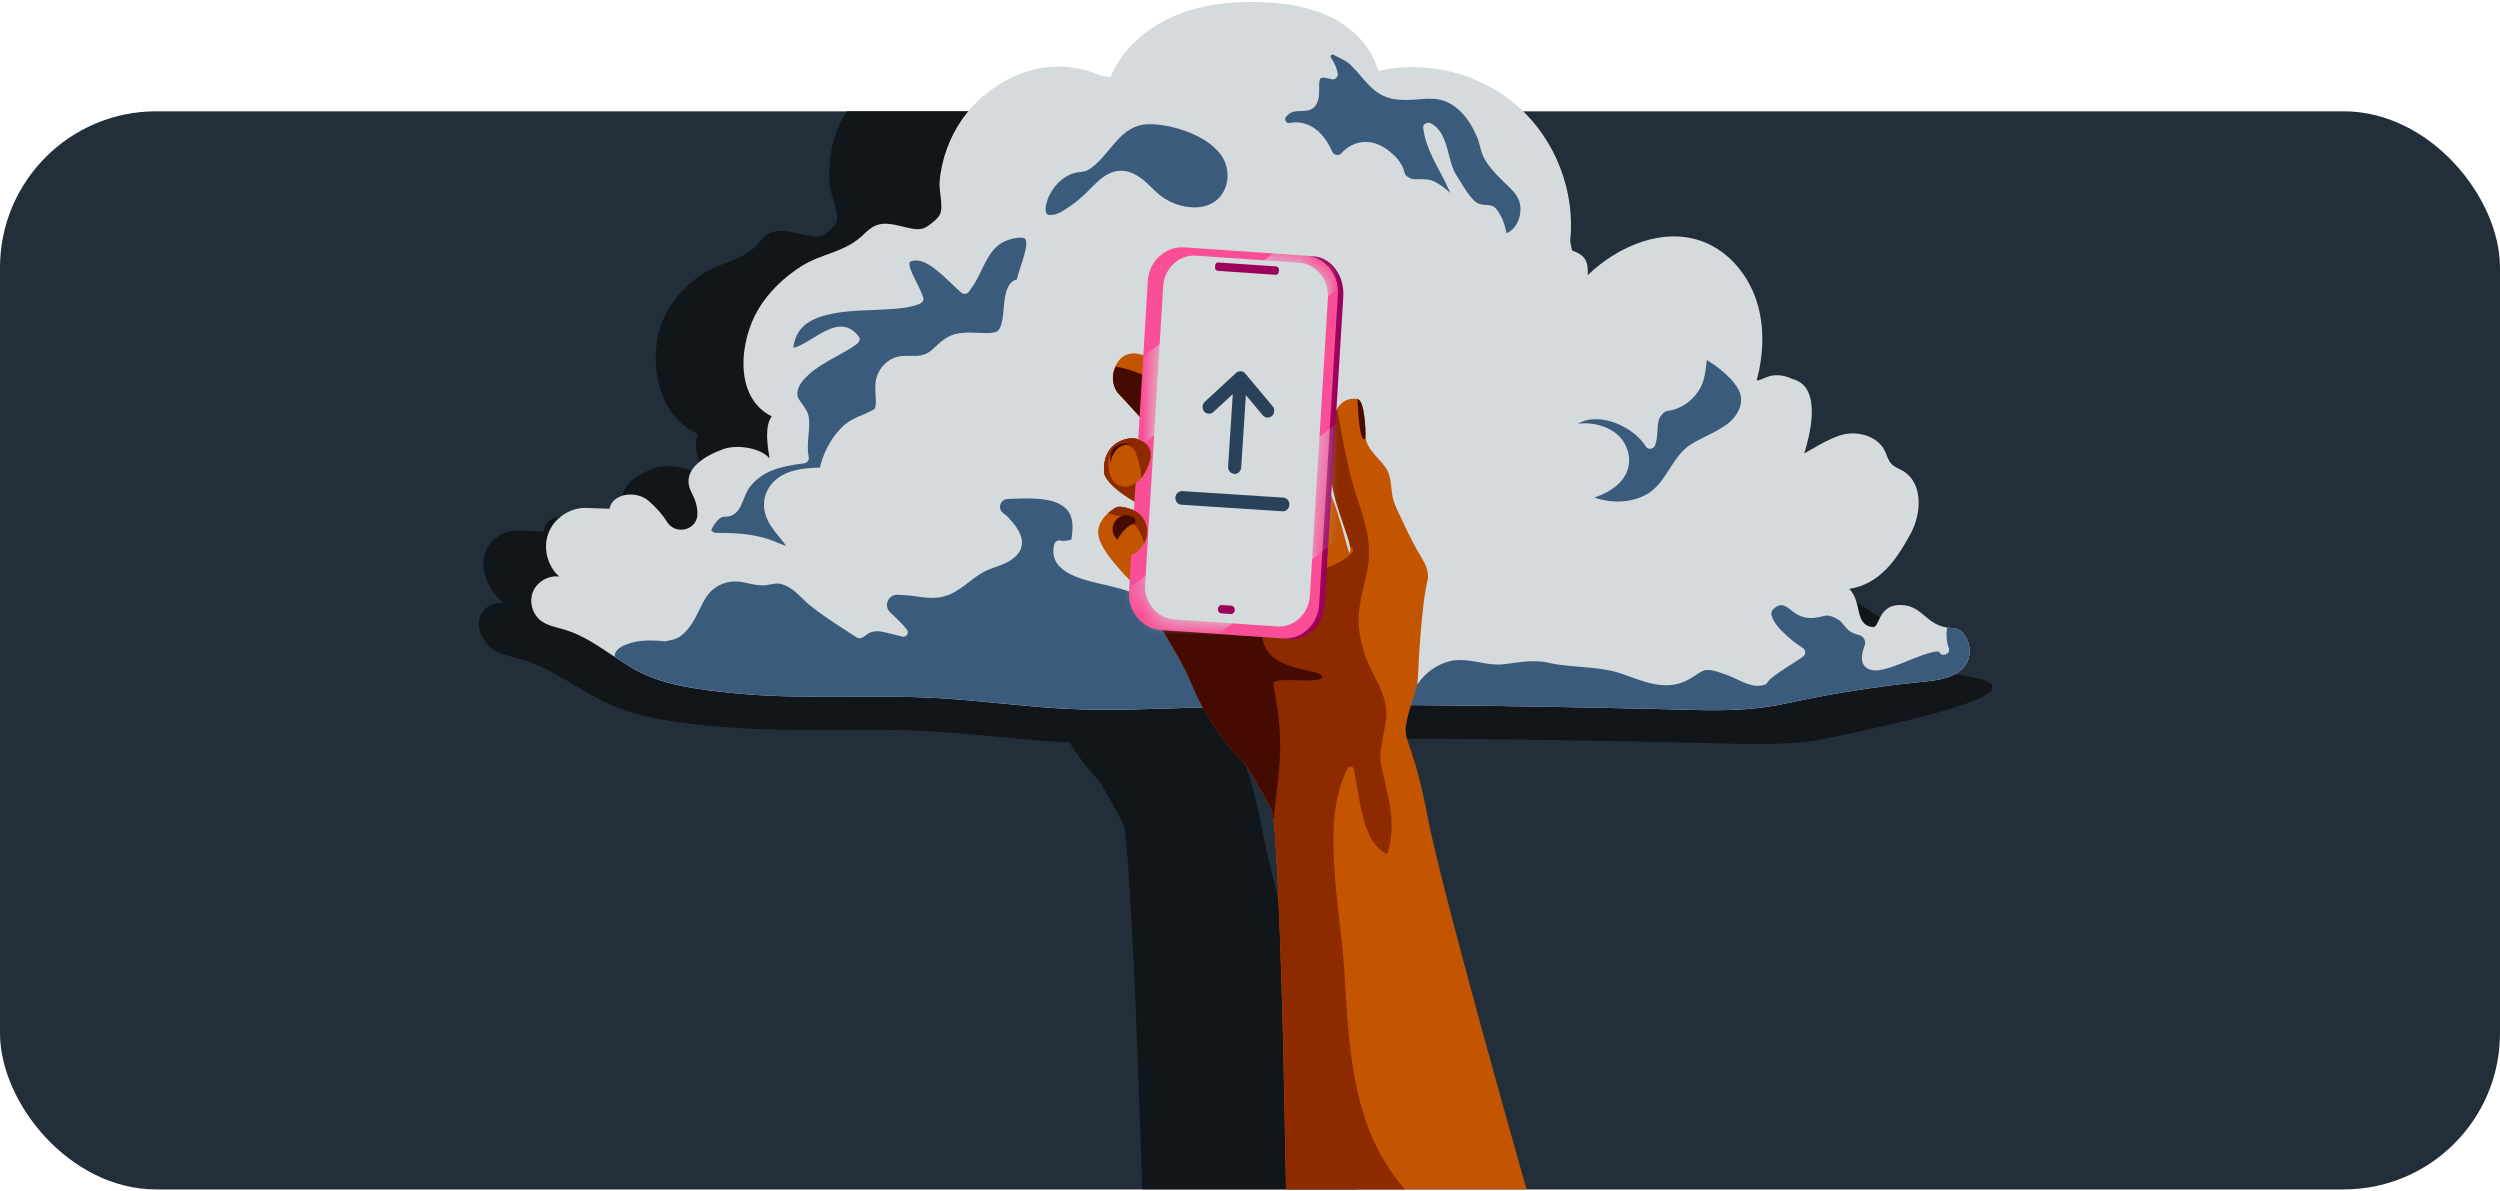 <svg width="128" height="61" viewBox="0 0 128 61" fill="none" xmlns="http://www.w3.org/2000/svg">
<rect y="5.699" width="128" height="55.2" rx="8" fill="#222F3B"/>
<g clip-path="url(#clip0_4038_89682)">
<path d="M96.267 31.622C95.811 31.322 95.356 31.021 94.9 30.72C92.909 29.401 90.922 28.068 89.019 26.61C87.149 25.178 85.347 23.629 83.761 21.855C82.236 20.148 80.908 18.226 79.994 16.086C79.711 15.423 79.471 14.745 79.271 14.056C79.226 14.097 79.181 14.137 79.138 14.18C79.132 14.184 79.128 14.19 79.122 14.194C79.066 14.249 79.011 14.305 78.957 14.362C78.941 14.378 78.927 14.393 78.912 14.409C78.854 14.471 78.796 14.534 78.741 14.599C78.635 13.844 78.4 13.517 77.634 13.266L77.438 12.768C77.406 12.359 77.34 11.948 77.246 11.539C77.213 11.398 77.175 11.257 77.136 11.117C77.102 10.996 77.066 10.874 77.026 10.753C77.024 10.748 77.022 10.74 77.019 10.734C76.955 10.54 76.884 10.347 76.807 10.154C76.779 10.085 76.751 10.016 76.721 9.947C76.626 9.722 76.52 9.496 76.408 9.276C76.405 9.271 76.402 9.265 76.399 9.261C76.236 8.945 76.058 8.635 75.862 8.332C75.861 8.329 75.858 8.326 75.857 8.323C75.313 7.482 74.646 6.702 73.885 6.026C73.877 6.019 73.869 6.013 73.861 6.005C73.66 5.827 73.452 5.658 73.238 5.496C70.866 3.704 67.8 2.96 65.263 3.564L65.17 3.409C64.567 2.199 63.401 1.238 62.152 0.675C60.904 0.111 59.574 -0.091 58.289 -0.145C56.632 -0.216 54.984 -0.047 53.591 0.594C52.2 1.234 51.081 2.383 50.729 3.889L50.252 3.837C47.823 2.875 45.682 3.321 44.07 4.85C43.274 5.605 42.76 6.626 42.557 7.751C42.452 8.337 42.429 8.953 42.497 9.576C42.548 10.041 42.975 10.92 42.841 11.322C42.781 11.505 42.64 11.641 42.503 11.77C42.376 11.891 42.245 12.013 42.074 12.072C41.894 12.134 41.684 12.119 41.481 12.087C40.785 11.975 40.016 11.657 39.44 11.928C39.163 12.057 38.981 12.306 38.777 12.524C37.983 13.372 36.773 13.445 35.852 14.099C35.011 14.695 34.317 15.481 33.919 16.446C33.23 18.121 33.438 21.18 35.744 22.226C35.44 22.757 35.821 23.839 36.054 24.495C35.444 23.908 34.119 23.733 33.44 23.992C32.567 24.326 31.555 24.989 31.941 25.954C32.045 26.216 32.243 26.446 32.388 26.694C32.543 26.959 32.645 27.227 32.693 27.482C32.863 28.375 31.722 28.672 31.109 27.91C30.77 27.491 30.347 27.117 29.907 26.789C29.137 26.215 27.866 26.36 27.848 27.214L26.547 27.165C25.677 27.154 24.939 27.722 24.78 28.525C24.622 29.329 25.055 30.314 25.815 30.879C25.218 30.796 24.665 31.144 24.538 31.681C24.411 32.218 24.72 32.899 25.253 33.256C25.665 33.532 26.149 33.607 26.611 33.735C27.95 34.105 29.116 34.936 30.34 35.615C30.37 35.631 30.401 35.647 30.431 35.665C30.516 35.711 30.6 35.756 30.684 35.8C30.718 35.818 30.75 35.836 30.784 35.852C30.898 35.909 31.012 35.967 31.126 36.02C31.3 36.101 31.479 36.174 31.659 36.243C31.878 36.327 32.103 36.404 32.329 36.473C33.204 36.738 34.124 36.9 35.02 37.015C35.025 37.015 35.031 37.016 35.037 37.017C35.383 37.062 35.724 37.099 36.059 37.132C36.084 37.135 36.108 37.137 36.133 37.14C36.289 37.154 36.444 37.171 36.594 37.185C36.597 37.185 36.6 37.185 36.603 37.185C36.812 37.206 37.02 37.222 37.228 37.238C37.291 37.243 37.356 37.247 37.419 37.252C37.573 37.262 37.726 37.272 37.879 37.281C37.944 37.285 38.008 37.288 38.073 37.293C38.254 37.303 38.434 37.312 38.614 37.319C38.642 37.319 38.669 37.322 38.697 37.324C38.914 37.333 39.13 37.34 39.347 37.346C39.379 37.346 39.413 37.347 39.445 37.349C39.633 37.353 39.82 37.358 40.007 37.36C40.045 37.36 40.083 37.36 40.121 37.362C41.782 37.387 43.433 37.355 45.092 37.369C45.94 37.377 46.789 37.396 47.642 37.443C49.138 37.524 50.643 37.689 52.145 37.827C53.006 37.907 53.868 37.977 54.726 38.02C57.093 38.136 59.422 38.03 61.754 37.958C61.757 37.958 61.76 37.958 61.763 37.958C62.381 37.939 63.001 37.923 63.623 37.908C63.829 37.904 64.036 37.899 64.243 37.895C64.667 37.886 65.09 37.877 65.515 37.87C65.747 37.865 65.979 37.862 66.211 37.858C66.662 37.851 67.113 37.846 67.566 37.842C67.741 37.84 67.916 37.837 68.091 37.836L73.544 37.828C73.591 37.828 73.637 37.828 73.683 37.828C74.384 37.831 75.085 37.837 75.787 37.845C75.895 37.845 76.004 37.846 76.113 37.848C76.894 37.855 77.676 37.865 78.459 37.876C79.915 37.896 81.374 37.921 82.832 37.949C84.17 37.974 85.509 38.002 86.848 38.03C87.141 38.036 87.43 38.045 87.719 38.052C87.89 38.057 88.061 38.062 88.232 38.067C88.516 38.076 88.797 38.083 89.076 38.089C89.234 38.092 89.39 38.095 89.546 38.096C90.463 38.108 91.365 38.089 92.26 37.998C92.8 37.942 93.339 37.859 93.877 37.739C95.502 37.372 101.387 36.208 101.977 35.31C102.567 34.413 97.625 34.66 97.387 33.441C96.876 33.07 96.871 32.206 96.263 31.622H96.267Z" fill="#101619"/>
</g>
<path d="M100.259 32.222C100.025 32.12 99.775 32.184 99.415 32.068C98.513 31.778 98.291 30.94 97.227 30.977C96.134 31.014 96.256 32.159 95.872 32.108C94.931 31.983 95.354 30.828 94.685 30.154C96.241 29.897 97.092 28.686 97.838 27.297C98.397 26.254 98.454 24.716 97.435 24.114C97.236 23.997 97.005 23.923 96.846 23.755C96.663 23.563 96.606 23.286 96.484 23.049C96.153 22.407 95.346 22.128 94.626 22.203C93.907 22.279 93.009 22.867 92.376 23.216C92.573 22.576 93.409 19.824 91.778 19.406C90.715 18.908 90.203 19.528 89.944 19.474C90.301 18.131 90.361 16.683 89.922 15.366C89.483 14.048 88.509 12.878 87.212 12.379C85.187 11.599 82.854 12.582 81.292 14.088C81.326 13.373 81.162 13.062 80.487 12.824L80.392 12.353C80.668 9.81 79.646 7.16 77.735 5.462C75.824 3.762 73.072 3.057 70.579 3.63L70.519 3.483C70.167 2.337 69.241 1.425 68.167 0.891C67.092 0.357 65.879 0.165 64.681 0.114C63.136 0.046 61.555 0.208 60.133 0.814C58.71 1.421 57.454 2.51 56.856 3.938L56.418 3.889C54.304 2.977 52.213 3.398 50.425 4.85C49.542 5.566 48.878 6.534 48.487 7.599C48.283 8.155 48.153 8.738 48.106 9.329C48.071 9.771 48.318 10.603 48.121 10.983C48.031 11.156 47.875 11.285 47.723 11.408C47.583 11.522 47.439 11.638 47.267 11.694C47.087 11.752 46.893 11.739 46.707 11.707C46.072 11.601 45.406 11.3 44.816 11.556C44.534 11.679 44.318 11.915 44.088 12.121C43.191 12.924 42.041 12.995 41.057 13.614C40.16 14.18 39.368 14.924 38.822 15.84C37.877 17.426 37.531 20.326 39.512 21.319C39.133 21.823 39.298 22.848 39.401 23.471C38.932 22.914 37.717 22.748 37.031 22.994C36.151 23.309 35.082 23.937 35.273 24.853C35.325 25.102 35.47 25.319 35.563 25.555C35.661 25.806 35.71 26.06 35.71 26.302C35.71 27.148 34.585 27.431 34.143 26.709C33.9 26.311 33.567 25.958 33.211 25.646C32.59 25.102 31.369 25.241 31.2 26.049L29.985 26.005C29.169 25.993 28.374 26.532 28.082 27.293C27.79 28.055 28.022 28.988 28.637 29.523C28.09 29.445 27.509 29.774 27.294 30.283C27.078 30.793 27.248 31.437 27.686 31.775C28.025 32.037 28.468 32.108 28.877 32.23C30.323 32.654 31.41 33.722 32.72 34.395C34.17 35.141 36.052 35.342 37.655 35.498C41.093 35.833 44.553 35.55 47.998 35.742C50.188 35.864 52.365 36.179 54.557 36.289C56.761 36.399 58.97 36.3 61.177 36.23C66.415 36.066 71.656 36.076 76.896 36.151C79.516 36.188 82.136 36.242 84.756 36.298C87.04 36.347 89.172 36.511 91.417 36.022C93.751 35.513 96.115 35.139 98.493 34.903C99.29 34.823 100.198 34.698 100.644 34.033C100.92 33.622 100.907 33.025 100.648 32.608C100.512 32.389 100.387 32.282 100.257 32.225L100.259 32.222Z" fill="#D5DADD"/>
<path d="M36.597 27.282C37.325 27.282 38.054 27.299 38.769 27.452C39.134 27.53 39.48 27.644 39.822 27.789C39.962 27.849 40.102 27.905 40.246 27.948C40.087 27.703 39.882 27.483 39.706 27.256C39.428 26.901 39.19 26.52 39.131 26.066C39.063 25.547 39.233 25.05 39.597 24.678C40.207 24.055 41.14 23.956 41.977 23.943C42.151 23.197 42.509 22.502 43.038 21.944C43.26 21.71 43.501 21.541 43.793 21.402C44.069 21.27 44.36 21.169 44.631 21.026C44.68 21.001 44.733 20.954 44.783 20.933C44.787 20.917 44.808 20.879 44.811 20.867C44.842 20.753 44.845 20.637 44.844 20.52C44.838 20.2 44.791 19.882 44.832 19.562C44.915 18.912 45.428 18.335 46.09 18.239C46.357 18.201 46.624 18.23 46.892 18.222C47.21 18.213 47.473 18.123 47.715 17.913C47.967 17.694 48.192 17.448 48.485 17.279C48.739 17.133 49.001 17.066 49.291 17.041C49.577 17.017 49.865 17.033 50.151 17.043C50.391 17.052 50.658 17.074 50.887 17.023C50.942 17.012 50.996 16.994 51.02 16.985C51.074 16.963 51.052 16.974 51.09 16.939C51.13 16.902 51.131 16.899 51.142 16.882C51.163 16.85 51.181 16.816 51.2 16.783C51.225 16.735 51.26 16.628 51.283 16.538C51.31 16.435 51.328 16.331 51.344 16.225C51.429 15.67 51.367 14.46 52.064 14.31C52.161 13.907 52.309 13.517 52.423 13.118C52.453 13.012 52.481 12.906 52.503 12.798C52.526 12.693 52.532 12.652 52.539 12.576C52.544 12.506 52.545 12.436 52.539 12.366C52.536 12.359 52.526 12.306 52.522 12.293C52.519 12.28 52.518 12.273 52.518 12.269C52.515 12.266 52.51 12.262 52.502 12.252C52.495 12.243 52.491 12.237 52.489 12.232C52.485 12.228 52.482 12.225 52.478 12.221C52.471 12.219 52.449 12.204 52.432 12.195C52.432 12.199 52.367 12.177 52.353 12.174C52.35 12.174 52.346 12.174 52.341 12.172C52.321 12.171 52.3 12.17 52.28 12.169C52.025 12.161 51.754 12.232 51.519 12.325C50.994 12.529 50.686 12.972 50.441 13.456C50.177 13.981 49.953 14.513 49.574 14.969C49.478 15.084 49.301 15.057 49.2 14.969C48.849 14.659 48.523 14.319 48.168 14.012C47.874 13.76 47.543 13.488 47.166 13.377C47.013 13.332 46.854 13.326 46.697 13.363C46.651 13.374 46.649 13.377 46.623 13.389C46.612 13.394 46.603 13.4 46.592 13.407C46.592 13.408 46.59 13.41 46.587 13.414C46.582 13.419 46.579 13.42 46.579 13.42C46.576 13.424 46.575 13.427 46.574 13.431C46.571 13.441 46.565 13.463 46.562 13.476C46.562 13.493 46.561 13.509 46.562 13.526C46.562 13.535 46.567 13.58 46.567 13.585C46.579 13.653 46.599 13.72 46.62 13.785C46.67 13.934 46.738 14.077 46.806 14.219C46.969 14.552 47.15 14.88 47.27 15.231C47.321 15.379 47.212 15.505 47.085 15.556C46.602 15.755 46.053 15.796 45.536 15.83C44.45 15.904 43.339 15.863 42.291 16.134C41.833 16.253 41.404 16.43 41.084 16.755C40.811 17.033 40.668 17.4 40.619 17.802C40.65 17.797 40.681 17.79 40.718 17.779C40.876 17.736 40.985 17.68 41.132 17.601C41.452 17.428 41.752 17.22 42.072 17.046C42.373 16.881 42.708 16.726 43.058 16.723C43.45 16.722 43.755 16.938 43.977 17.244C44.068 17.37 43.987 17.527 43.881 17.606C43.493 17.895 43.054 18.111 42.635 18.351C42.219 18.588 41.797 18.835 41.435 19.153C41.151 19.403 40.862 19.733 40.825 20.099C40.802 20.338 40.944 20.51 41.081 20.693C41.256 20.927 41.396 21.157 41.423 21.454C41.478 22.099 41.273 22.751 41.406 23.392C41.444 23.575 41.328 23.704 41.151 23.726C40.603 23.795 40.048 23.883 39.533 24.088C39.093 24.261 38.701 24.543 38.405 24.913C37.992 25.431 38.005 26.437 37.147 26.457C37.097 26.457 37.045 26.454 36.996 26.467C36.789 26.522 36.526 26.888 36.445 27.072C36.427 27.114 36.428 27.119 36.427 27.147C36.427 27.155 36.427 27.16 36.425 27.163C36.425 27.161 36.428 27.161 36.431 27.165C36.466 27.214 36.534 27.251 36.598 27.278L36.597 27.282Z" fill="#3B5B7C"/>
<path d="M53.537 10.795C53.537 10.795 53.54 10.803 53.543 10.811C53.55 10.838 53.557 10.865 53.564 10.893C53.564 10.896 53.564 10.897 53.565 10.898C53.565 10.898 53.566 10.9 53.568 10.902C53.576 10.917 53.603 10.954 53.599 10.95C53.605 10.957 53.611 10.962 53.617 10.969C53.626 10.974 53.635 10.979 53.644 10.984C53.648 10.987 53.65 10.988 53.651 10.99C53.655 10.99 53.658 10.99 53.662 10.991C53.675 10.994 53.687 10.996 53.7 11C53.697 10.998 53.757 11.005 53.771 11.005C53.786 11.005 53.839 11 53.847 11C54.157 11.007 54.546 10.723 54.789 10.557C55.129 10.327 55.437 10.051 55.727 9.762C55.953 9.537 56.172 9.302 56.425 9.109C56.679 8.916 56.978 8.768 57.295 8.744C57.635 8.719 57.972 8.836 58.261 9.016C58.701 9.289 59.013 9.698 59.415 10.014C59.71 10.247 60.072 10.42 60.44 10.52C61.148 10.713 61.968 10.653 62.463 10.076C63.001 9.45 62.965 8.46 62.439 7.833C61.845 7.126 60.921 6.73 60.043 6.514C59.62 6.41 59.191 6.345 58.754 6.362C57.339 6.416 56.879 7.87 55.873 8.596C55.771 8.669 55.663 8.735 55.542 8.769C55.439 8.798 55.331 8.803 55.224 8.818C54.555 8.909 54.051 9.384 53.748 9.963C53.732 9.993 53.716 10.025 53.701 10.056C53.693 10.072 53.687 10.088 53.68 10.103C53.676 10.111 53.675 10.116 53.672 10.121C53.617 10.256 53.576 10.396 53.548 10.54C53.548 10.547 53.543 10.575 53.541 10.582C53.541 10.588 53.541 10.592 53.54 10.597C53.539 10.63 53.535 10.663 53.535 10.697C53.535 10.723 53.536 10.748 53.537 10.774C53.537 10.783 53.537 10.79 53.537 10.794V10.795Z" fill="#3B5B7C"/>
<path d="M82.046 21.821C82.595 22.006 83.036 22.343 83.267 22.884C83.558 23.565 83.402 24.278 82.859 24.781C82.513 25.101 82.082 25.323 81.63 25.472C82.49 25.777 83.509 25.756 84.293 25.321C85.22 24.807 85.518 23.659 86.285 22.971C86.59 22.698 86.97 22.527 87.333 22.345C87.693 22.165 88.056 21.983 88.385 21.748C88.971 21.331 89.39 20.583 88.984 19.894C88.758 19.511 88.421 19.192 88.08 18.913C87.908 18.773 87.727 18.644 87.538 18.527C87.488 18.497 87.436 18.467 87.385 18.438C87.352 18.764 87.319 19.092 87.235 19.406C87.036 20.164 86.378 20.807 85.614 20.995C85.508 21.021 85.341 21.044 85.273 21.072C85.246 21.082 85.188 21.121 85.156 21.152C85.094 21.213 85.044 21.281 84.998 21.353C84.871 21.553 84.881 21.841 84.864 22.07C84.846 22.312 84.83 22.561 84.745 22.79C84.667 23.002 84.39 23.056 84.261 22.854C84.061 22.534 83.768 22.253 83.446 22.038C82.859 21.645 82.141 21.397 81.439 21.478C81.224 21.503 80.986 21.579 80.788 21.7C81.207 21.637 81.654 21.689 82.046 21.821Z" fill="#3B5B7C"/>
<path d="M66.033 6.296C66.146 6.275 66.261 6.265 66.377 6.266C67.133 6.275 67.708 6.813 68.054 7.444C68.112 7.55 68.165 7.658 68.214 7.768C68.297 7.958 68.556 7.996 68.69 7.838C68.756 7.761 68.83 7.688 68.915 7.621C69.249 7.358 69.681 7.228 70.106 7.277C70.509 7.325 70.858 7.514 71.167 7.769C71.462 8.011 71.725 8.294 71.858 8.656C71.881 8.718 71.898 8.783 71.916 8.846C71.939 8.92 71.919 8.892 71.954 8.941C71.961 8.952 71.964 8.957 71.965 8.961C71.968 8.965 71.972 8.968 71.977 8.973C71.993 8.989 72.009 9.005 72.026 9.018C72.083 9.063 72.158 9.108 72.226 9.134C72.396 9.202 72.609 9.17 72.787 9.173C72.977 9.175 73.171 9.19 73.351 9.256C73.627 9.358 74.052 9.682 74.265 9.884C74.187 9.726 74.009 9.341 73.928 9.186C73.485 8.32 72.986 7.519 72.867 6.544C72.84 6.331 73.106 6.233 73.265 6.315C73.762 6.575 73.966 7.125 74.109 7.635C74.237 8.094 74.319 8.592 74.584 8.998C74.832 9.379 75.23 10.127 75.604 10.373C75.956 10.604 76.343 10.365 76.609 10.697C76.901 11.061 77.049 11.49 77.131 11.939C77.734 11.71 77.983 10.849 77.775 10.276C77.641 9.91 77.33 9.633 77.054 9.374C76.734 9.074 76.449 8.766 76.186 8.413C76.03 8.204 75.913 7.991 75.841 7.741C75.789 7.565 75.756 7.382 75.698 7.208C75.635 7.018 75.542 6.832 75.454 6.653C75.105 5.948 74.502 5.267 73.701 5.099C73.323 5.02 72.928 5.062 72.546 5.092C72.132 5.124 71.721 5.141 71.312 5.062C70.907 4.983 70.562 4.799 70.256 4.521C69.962 4.254 69.718 3.938 69.454 3.642C69.323 3.496 69.187 3.349 69.035 3.225C68.974 3.174 68.907 3.132 68.838 3.094C68.65 2.989 68.46 2.894 68.266 2.804C68.173 2.762 68.089 2.87 68.147 2.954C68.308 3.184 68.423 3.447 68.49 3.73C68.535 3.921 68.365 4.113 68.165 4.055C68.057 4.023 67.946 3.991 67.832 3.982C67.741 3.974 67.704 3.977 67.648 3.993C67.644 3.995 67.63 4.002 67.615 4.009C67.618 4.011 67.598 4.032 67.602 4.023C67.596 4.035 67.586 4.052 67.581 4.061C67.577 4.076 67.565 4.116 67.563 4.129C67.56 4.142 67.555 4.178 67.552 4.186C67.549 4.212 67.547 4.239 67.545 4.264C67.543 4.322 67.541 4.381 67.541 4.439C67.541 4.573 67.544 4.706 67.534 4.84C67.507 5.157 67.404 5.507 67.072 5.624C66.706 5.753 66.272 5.589 65.97 5.855C65.929 5.892 65.889 5.93 65.852 5.971C65.727 6.11 65.846 6.333 66.031 6.299L66.033 6.296Z" fill="#3B5B7C"/>
<path d="M100.65 32.605C100.514 32.385 100.39 32.278 100.259 32.221C100.09 32.147 99.91 32.16 99.688 32.129C99.636 32.488 99.659 32.854 99.782 33.193C99.885 33.474 99.421 33.667 99.298 33.396C99.294 33.387 99.289 33.378 99.284 33.37C99.279 33.367 99.277 33.366 99.273 33.365C99.256 33.363 99.235 33.361 99.223 33.358C99.306 33.378 99.21 33.359 99.17 33.361C99.149 33.361 99.076 33.369 99.072 33.369C99.038 33.374 99.003 33.38 98.969 33.387C98.865 33.41 98.76 33.439 98.658 33.47C98.223 33.606 97.804 33.789 97.38 33.954C96.985 34.109 96.579 34.269 96.153 34.318C95.81 34.357 95.442 34.248 95.35 33.873C95.3 33.67 95.343 33.448 95.403 33.252C95.423 33.186 95.445 33.12 95.47 33.054C95.553 32.831 95.432 32.585 95.203 32.519C95.202 32.519 95.201 32.519 95.199 32.519C94.959 32.45 94.752 32.385 94.573 32.203C94.429 32.056 94.31 31.849 94.136 31.735C93.995 31.641 93.796 31.552 93.626 31.522C93.523 31.504 93.465 31.518 93.349 31.546C93.203 31.582 93.059 31.616 92.91 31.632C92.521 31.674 92.186 31.59 91.866 31.365C91.673 31.23 91.415 30.954 91.156 30.985C91.034 31.001 90.889 31.098 90.814 31.168C90.748 31.229 90.726 31.267 90.707 31.326C90.703 31.341 90.699 31.355 90.696 31.37C90.696 31.37 90.696 31.37 90.696 31.371C90.695 31.395 90.696 31.419 90.696 31.443C90.696 31.447 90.7 31.474 90.701 31.485C90.705 31.505 90.709 31.525 90.715 31.543C90.741 31.642 90.761 31.682 90.82 31.785C90.945 32.002 91.106 32.182 91.285 32.36C91.605 32.679 91.925 32.936 92.301 33.173C92.479 33.285 92.463 33.514 92.301 33.629C92.192 33.706 92.081 33.78 91.969 33.852C91.682 34.039 91.392 34.221 91.111 34.415C90.991 34.497 90.869 34.581 90.755 34.672C90.705 34.712 90.655 34.754 90.607 34.799C90.589 34.816 90.572 34.833 90.555 34.852C90.549 34.857 90.527 34.879 90.522 34.886C90.522 34.886 90.522 34.886 90.527 34.881C90.541 34.866 90.515 34.904 90.522 34.886C90.506 34.923 90.492 34.959 90.461 34.99C90.392 35.059 90.285 35.082 90.191 35.096C90.046 35.12 89.896 35.12 89.751 35.09C89.239 34.984 88.806 34.685 88.317 34.521C88.104 34.45 87.894 34.372 87.673 34.327C87.561 34.304 87.388 34.295 87.318 34.308C87.114 34.348 86.934 34.495 86.733 34.628C86.39 34.857 86.028 35.014 85.615 35.066C85.151 35.124 84.679 35.041 84.234 34.91C83.783 34.778 83.348 34.595 82.9 34.452C82.398 34.292 81.874 34.23 81.351 34.181C80.817 34.13 80.283 34.094 79.751 34.024C79.503 33.991 79.265 33.914 79.017 33.884C78.803 33.856 78.585 33.85 78.369 33.856C77.915 33.871 77.465 33.95 77.014 34.007C76.545 34.066 76.079 33.973 75.619 33.888C75.234 33.818 74.82 33.763 74.43 33.815C74.126 33.856 73.833 33.967 73.566 34.117C73.189 34.33 72.838 34.636 72.601 35.01C71.249 35.142 68.608 35.314 67.133 34.833C67.092 34.507 67.009 34.189 66.847 33.914C66.736 33.725 66.591 33.575 66.379 33.49C66.12 33.384 64.98 33.95 64.649 34.047C64.249 34.163 63.891 34.066 63.563 33.818C63.256 33.585 63.001 33.306 62.673 33.102C62.359 32.906 62.061 32.831 61.697 32.795C61.055 32.733 60.332 32.603 59.944 32.04C59.786 31.813 59.653 31.578 59.467 31.37C59.177 31.048 58.861 30.774 58.475 30.572C57.795 30.213 57.005 30.043 56.26 29.872C55.27 29.645 53.624 29.227 53.981 27.863C54.018 27.725 54.17 27.643 54.306 27.678C54.474 27.723 54.667 27.669 54.852 27.631C54.942 27.114 54.987 26.477 54.613 26.078C54.26 25.7 53.705 25.587 53.211 25.545C52.672 25.499 52.131 25.525 51.589 25.548C51.207 25.564 51.059 26.053 51.37 26.276C51.474 26.351 51.561 26.423 51.618 26.485C51.886 26.778 52.163 27.098 52.282 27.485C52.477 28.119 52.021 28.576 51.489 28.83C51.134 28.999 50.746 29.085 50.399 29.266C50.045 29.451 49.737 29.706 49.421 29.947C49.084 30.202 48.722 30.441 48.306 30.544C47.811 30.667 47.31 30.599 46.816 30.521C46.595 30.487 46.279 30.466 45.956 30.453C45.473 30.434 45.227 31.025 45.579 31.355C45.86 31.621 46.121 31.871 46.232 31.994C46.299 32.068 46.367 32.146 46.431 32.228C46.566 32.398 46.41 32.644 46.199 32.594C45.916 32.528 45.633 32.459 45.35 32.384C45.051 32.305 44.712 32.276 44.45 32.441C44.286 32.544 44.126 32.725 43.939 32.673C43.892 32.66 43.851 32.634 43.81 32.607C43.563 32.445 43.315 32.282 43.068 32.121C42.531 31.769 41.994 31.416 41.493 31.015C40.995 30.614 40.613 30.04 39.957 29.892C39.87 29.872 39.779 29.87 39.689 29.882C39.517 29.906 39.348 29.947 39.175 29.965C39.028 29.981 38.884 29.964 38.741 29.948C38.383 29.908 38.039 29.771 37.676 29.769C37.056 29.765 36.486 30.056 36.153 30.576C35.852 31.045 35.681 31.587 35.35 32.039C35.177 32.274 34.969 32.516 34.705 32.654C34.498 32.761 34.282 32.79 34.06 32.836C33.816 32.811 33.573 32.794 33.33 32.792C32.98 32.791 32.628 32.819 32.291 32.92C32.015 33.004 31.633 33.148 31.502 33.429C31.472 33.494 31.464 33.562 31.469 33.629C31.876 33.901 32.286 34.168 32.719 34.39C33.05 34.559 33.404 34.701 33.77 34.82C34.545 35.071 35.382 35.224 36.202 35.333C36.209 35.333 36.214 35.334 36.221 35.335C36.537 35.376 36.85 35.412 37.157 35.444C37.183 35.446 37.208 35.449 37.233 35.452C37.375 35.466 37.516 35.481 37.654 35.494C37.849 35.514 38.045 35.53 38.24 35.545C38.299 35.55 38.357 35.553 38.415 35.559C38.558 35.569 38.702 35.579 38.846 35.588C38.904 35.592 38.964 35.594 39.022 35.598C39.191 35.608 39.361 35.617 39.532 35.623C39.557 35.623 39.581 35.626 39.606 35.627C39.808 35.635 40.012 35.642 40.215 35.649C40.244 35.649 40.275 35.65 40.304 35.651C40.481 35.657 40.658 35.659 40.835 35.663C40.869 35.663 40.904 35.663 40.938 35.664C42.496 35.688 44.056 35.658 45.615 35.671C46.409 35.678 47.205 35.696 47.998 35.74C50.188 35.861 52.365 36.177 54.556 36.287C56.761 36.397 58.97 36.298 61.177 36.228C63.169 36.165 65.162 36.128 67.155 36.11L72.33 36.103C73.853 36.111 75.374 36.127 76.895 36.148C79.515 36.185 82.136 36.239 84.756 36.296C87.04 36.345 89.172 36.509 91.418 36.02C93.752 35.511 96.117 35.137 98.494 34.901C99.291 34.821 100.199 34.696 100.645 34.031C100.921 33.62 100.908 33.022 100.649 32.606L100.65 32.605Z" fill="#3B5B7C"/>
<g clip-path="url(#clip1_4038_89682)">
<path d="M69.448 60.889C69.448 60.889 65.345 46.258 64.639 42.569C63.934 38.881 63.464 38.931 63.595 38.009C63.724 37.088 64.076 36.438 64.089 35.751C64.102 35.063 64.198 32.063 64.463 30.906C64.463 30.906 64.545 30.496 64.177 29.876C63.823 29.283 63.529 28.641 63.244 28.01C63.102 27.695 62.941 27.373 62.84 27.04C62.699 26.581 62.751 26.075 62.563 25.629C62.331 25.079 61.523 24.54 61.515 23.896C61.515 23.872 61.514 23.823 61.511 23.757C61.507 23.672 61.501 23.559 61.491 23.433C61.467 23.085 61.415 22.583 61.3 22.287C61.292 22.266 61.285 22.246 61.276 22.227C61.275 22.224 61.273 22.221 61.272 22.218C61.229 22.127 61.179 22.065 61.12 22.053C60.882 22.007 60.444 22.018 60.164 22.593L60.386 17.01C60.428 15.979 59.806 15.094 58.998 15.035L58.652 15.009C58.652 15.009 58.646 15.009 58.645 15.009L53.103 14.6C52.239 14.536 51.508 15.277 51.47 16.255L51.325 19.905C51.103 19.823 50.862 19.781 50.638 19.85C50.269 19.965 50.044 20.347 49.981 20.759C49.883 21.262 50.124 21.667 50.178 21.725C50.18 21.728 50.186 21.734 50.19 21.738C50.286 21.876 50.403 21.997 50.52 22.118C50.527 22.127 50.532 22.134 50.539 22.142C50.561 22.168 50.583 22.193 50.605 22.22C50.615 22.231 50.626 22.242 50.636 22.253C50.656 22.276 50.676 22.3 50.696 22.324C50.723 22.356 50.75 22.387 50.779 22.42C50.786 22.427 50.792 22.435 50.799 22.442C50.855 22.508 50.914 22.575 50.972 22.644C51.028 22.708 51.086 22.775 51.141 22.839C51.163 22.865 51.184 22.889 51.206 22.914L51.161 24.035C51.161 24.035 51.159 24.034 51.156 24.033H51.153C51.147 24.03 51.141 24.026 51.136 24.023C51.126 24.019 51.117 24.017 51.107 24.013C51.091 24.007 51.075 24 51.06 23.997C50.651 23.907 49.542 24.179 49.625 25.613C49.625 25.613 49.625 25.613 49.625 25.615C49.625 25.615 49.625 25.618 49.625 25.619V25.622C49.625 25.622 49.625 25.625 49.625 25.626C49.625 25.627 49.625 25.63 49.625 25.632C49.625 25.633 49.625 25.634 49.625 25.636C49.625 25.639 49.625 25.642 49.625 25.644C49.625 25.646 49.625 25.647 49.625 25.65C49.625 25.654 49.625 25.657 49.625 25.661C49.625 25.663 49.625 25.664 49.625 25.667C49.625 25.671 49.625 25.677 49.628 25.681C49.628 25.682 49.628 25.684 49.628 25.685C49.628 25.691 49.631 25.697 49.632 25.702C49.632 25.702 49.632 25.705 49.632 25.706C49.634 25.713 49.635 25.72 49.638 25.727C49.653 25.778 49.68 25.846 49.728 25.929C49.728 25.929 49.728 25.929 49.728 25.93C49.736 25.943 49.744 25.957 49.753 25.971C49.753 25.971 49.754 25.974 49.756 25.975C49.764 25.989 49.774 26.004 49.783 26.018C49.783 26.019 49.786 26.02 49.786 26.022C49.796 26.036 49.806 26.052 49.817 26.067L49.82 26.07C49.832 26.085 49.844 26.102 49.857 26.118C49.898 26.168 49.945 26.223 49.999 26.281C49.999 26.281 50.001 26.282 50.002 26.284C50.077 26.363 50.168 26.449 50.274 26.54C50.276 26.542 50.279 26.543 50.28 26.546C50.304 26.567 50.33 26.588 50.356 26.609C50.36 26.612 50.365 26.616 50.369 26.619C50.395 26.64 50.421 26.66 50.448 26.681C50.454 26.685 50.459 26.69 50.465 26.695C50.492 26.716 50.52 26.736 50.547 26.759C50.554 26.764 50.561 26.768 50.567 26.774C50.595 26.795 50.624 26.816 50.654 26.839C50.661 26.843 50.669 26.849 50.676 26.855C50.707 26.877 50.739 26.9 50.772 26.922C50.777 26.926 50.785 26.93 50.79 26.935C50.825 26.959 50.861 26.983 50.898 27.008C50.941 27.036 50.985 27.066 51.032 27.095L51.015 27.524C50.965 27.503 50.912 27.481 50.856 27.462H50.853C50.699 27.405 50.527 27.357 50.388 27.352C50.333 27.35 50.285 27.355 50.243 27.366C50.221 27.372 50.203 27.38 50.186 27.391C50.18 27.395 50.171 27.4 50.163 27.405C50.16 27.407 50.158 27.408 50.156 27.41C50.148 27.415 50.14 27.419 50.131 27.426C50.13 27.426 50.128 27.429 50.125 27.431C50.102 27.446 50.077 27.465 50.047 27.487C50.047 27.487 50.047 27.487 50.045 27.487C50.001 27.521 49.951 27.562 49.898 27.61C49.88 27.625 49.863 27.642 49.844 27.659C49.556 27.939 49.245 28.415 49.496 29.04C49.761 29.702 50.481 30.526 50.882 30.954L50.859 31.522C50.82 32.499 51.49 33.345 52.354 33.408L52.42 33.412C52.441 33.449 52.461 33.487 52.483 33.524C52.493 33.542 52.503 33.559 52.513 33.577C52.537 33.621 52.562 33.663 52.586 33.707C52.596 33.725 52.608 33.745 52.617 33.763C52.643 33.81 52.669 33.856 52.695 33.901C52.702 33.915 52.711 33.929 52.718 33.944C52.785 34.065 52.851 34.184 52.916 34.301C52.923 34.315 52.93 34.328 52.938 34.342C52.963 34.386 52.987 34.431 53.01 34.475C53.019 34.492 53.027 34.507 53.037 34.524C53.059 34.565 53.08 34.604 53.102 34.644C53.111 34.66 53.12 34.677 53.129 34.694C53.149 34.732 53.171 34.77 53.191 34.809C53.199 34.824 53.208 34.839 53.215 34.855C53.239 34.9 53.262 34.944 53.284 34.986C53.287 34.993 53.291 35 53.294 35.006C53.32 35.056 53.346 35.104 53.37 35.152C53.374 35.161 53.379 35.168 53.381 35.176C53.4 35.213 53.419 35.249 53.436 35.285C53.443 35.299 53.45 35.313 53.457 35.327C53.472 35.355 53.484 35.383 53.497 35.409C53.505 35.423 53.512 35.437 53.517 35.451C53.529 35.476 53.54 35.5 53.552 35.523C53.558 35.535 53.563 35.548 53.569 35.561C53.581 35.585 53.591 35.607 53.599 35.628C53.603 35.638 53.608 35.648 53.612 35.658C53.625 35.688 53.636 35.716 53.646 35.742C53.965 36.558 54.617 38.112 56.011 39.704C56.114 39.821 56.22 39.939 56.331 40.056C56.331 40.056 56.531 40.4 56.772 40.828C56.781 40.844 56.791 40.861 56.799 40.876C56.824 40.92 56.849 40.965 56.874 41.01C56.887 41.032 56.9 41.056 56.912 41.079C56.934 41.118 56.955 41.156 56.978 41.196C56.994 41.223 57.008 41.251 57.024 41.278C57.044 41.313 57.064 41.349 57.083 41.385C57.099 41.414 57.114 41.444 57.132 41.472C57.15 41.504 57.167 41.538 57.186 41.571C57.203 41.602 57.219 41.631 57.235 41.662C57.251 41.692 57.268 41.723 57.284 41.752C57.299 41.783 57.315 41.813 57.331 41.843C57.345 41.869 57.359 41.896 57.372 41.921C57.372 41.921 57.372 41.921 57.372 41.923C57.39 41.955 57.404 41.985 57.42 42.014C57.43 42.035 57.443 42.058 57.453 42.078C57.477 42.126 57.5 42.172 57.519 42.213C57.523 42.223 57.527 42.234 57.532 42.248C57.533 42.254 57.534 42.26 57.537 42.267C57.54 42.276 57.543 42.285 57.546 42.296C57.549 42.305 57.55 42.314 57.553 42.324C57.556 42.334 57.557 42.344 57.56 42.355C57.563 42.367 57.565 42.381 57.567 42.393C57.569 42.403 57.572 42.414 57.573 42.426C57.576 42.441 57.579 42.458 57.582 42.475C57.583 42.485 57.584 42.495 57.586 42.506C57.589 42.526 57.592 42.545 57.595 42.567C57.595 42.577 57.597 42.585 57.599 42.595C57.602 42.619 57.606 42.643 57.609 42.668C57.609 42.675 57.61 42.681 57.612 42.688C57.616 42.717 57.619 42.747 57.623 42.779C57.632 42.85 57.64 42.926 57.649 43.006C57.655 43.057 57.66 43.11 57.665 43.165C57.669 43.216 57.675 43.268 57.679 43.323C57.689 43.427 57.699 43.537 57.708 43.653C57.708 43.661 57.708 43.67 57.709 43.678C57.729 43.912 57.748 44.166 57.768 44.438C57.774 44.512 57.778 44.587 57.784 44.663C57.788 44.735 57.794 44.808 57.798 44.883C57.862 45.848 57.926 46.973 57.983 48.085C57.987 48.171 57.992 48.255 57.996 48.341C58.129 50.986 58.225 53.482 58.225 53.482L58.397 58.389L58.484 60.891H69.442L69.448 60.889ZM60.485 27.953C60.502 28.004 60.518 28.052 60.534 28.1C60.551 28.153 60.568 28.203 60.584 28.252C60.591 28.274 60.598 28.297 60.607 28.32C60.618 28.355 60.63 28.39 60.641 28.424C60.647 28.442 60.654 28.46 60.66 28.479C60.676 28.525 60.69 28.57 60.704 28.614C60.709 28.63 60.713 28.644 60.719 28.658C60.729 28.689 60.739 28.718 60.747 28.748C60.752 28.763 60.757 28.777 60.762 28.791C60.773 28.83 60.785 28.866 60.795 28.901C60.797 28.91 60.8 28.918 60.802 28.928C60.81 28.955 60.818 28.982 60.825 29.006C60.828 29.017 60.832 29.03 60.835 29.041C60.842 29.068 60.849 29.093 60.855 29.117C60.856 29.124 60.858 29.131 60.861 29.137C60.868 29.162 60.872 29.187 60.878 29.211C60.879 29.22 60.882 29.23 60.883 29.238C60.888 29.256 60.891 29.275 60.894 29.292C60.894 29.299 60.896 29.304 60.896 29.311C60.916 29.438 60.913 29.524 60.889 29.595C60.828 29.771 60.492 28.007 59.996 26.798L60.019 26.228C60.102 26.694 60.22 27.156 60.376 27.625C60.415 27.741 60.451 27.849 60.485 27.951C60.485 27.952 60.485 27.953 60.486 27.955L60.485 27.953Z" fill="#101619"/>
</g>
<path d="M65.841 60.889H78.157C78.157 60.889 73.815 45.647 73.09 41.804C72.365 37.962 71.836 38.013 71.999 37.053C72.161 36.094 72.569 35.416 72.597 34.7C72.624 33.983 72.786 30.856 73.105 29.653C73.105 29.653 73.206 29.226 72.802 28.581C72.416 27.963 72.097 27.294 71.787 26.636C71.634 26.309 71.457 25.973 71.35 25.627C71.201 25.148 71.268 24.621 71.065 24.157C70.812 23.584 69.915 23.022 69.92 22.351C69.92 22.153 69.877 20.498 69.51 20.431C69.143 20.363 68.341 20.411 68.148 21.96C67.956 23.509 68.093 24.837 68.571 26.232C69.05 27.626 69.205 28.049 69.111 28.284C69.018 28.519 68.474 25.411 67.655 24.491C67.076 23.84 66.311 23.31 65.629 22.777C64.477 21.877 63.297 21.01 62.085 20.193C61.5 19.799 60.907 19.418 60.298 19.062C59.746 18.74 59.19 18.427 58.588 18.207C58.326 18.111 58.037 18.055 57.767 18.132C57.064 18.336 56.801 19.329 57.118 19.926C57.251 20.178 57.466 20.371 57.667 20.57C57.883 20.785 58.072 21.024 58.277 21.249C58.575 21.577 58.874 21.904 59.172 22.232L59.028 23.422C59.028 23.422 58.621 22.55 58.164 22.456C57.707 22.361 56.455 22.645 56.523 24.14C56.523 24.14 56.413 24.764 58.421 25.874L58.358 26.255C58.358 26.255 57.435 25.811 57.127 25.988C56.932 26.101 55.914 26.729 56.321 27.708C56.728 28.687 58.154 30.006 58.154 30.006C58.154 30.006 60.5 33.783 60.868 34.694C61.237 35.606 62.019 37.406 63.806 39.188C63.806 39.188 64.776 40.779 65.1 41.434C65.424 42.089 65.689 53.169 65.689 53.169L65.844 60.888L65.841 60.889Z" fill="#C35500"/>
<path d="M70.764 59.26C69.11 56.33 69.04 52.896 68.823 49.629C68.707 47.867 68.409 46.123 68.312 44.361C68.218 42.694 68.216 40.848 69.004 39.329C69.07 39.2 69.292 39.226 69.32 39.371C69.487 40.213 69.573 41.07 69.803 41.9C69.997 42.596 70.317 43.423 71.027 43.72C71.324 42.814 71.298 41.903 71.112 40.968C71.019 40.503 70.904 40.043 70.808 39.578C70.759 39.342 70.695 39.094 70.678 38.852C70.662 38.627 70.702 38.389 70.734 38.167C70.795 37.73 70.905 37.301 70.963 36.864C71.013 36.481 70.976 36.119 70.861 35.751C70.613 34.951 70.116 34.255 69.858 33.456C69.613 32.695 69.494 31.954 69.599 31.156C69.692 30.437 69.912 29.743 70.034 29.028C70.183 28.151 70.041 27.316 69.795 26.47C69.557 25.652 69.247 24.855 69.065 24.021C68.865 23.102 68.689 22.174 68.509 21.251C68.489 21.152 68.472 21.052 68.454 20.951C68.319 21.182 68.208 21.507 68.153 21.962C67.96 23.511 68.097 24.839 68.575 26.234C68.908 27.201 69.084 27.701 69.13 27.995C69.246 28.018 69.339 28.174 69.233 28.291C69.17 28.36 69.101 28.422 69.028 28.481C68.634 28.793 68.15 29.029 67.657 29.13C67.18 29.227 66.553 29.187 66.33 28.674C66.192 28.357 66.301 28.025 66.378 27.708C66.443 27.447 66.499 27.144 66.437 26.877C66.377 26.615 66.208 26.397 66.06 26.178C65.854 25.872 65.645 25.57 65.42 25.278C64.56 24.164 63.585 23.131 62.578 22.149C61.666 21.261 60.698 20.414 59.604 19.753C58.84 19.292 58.006 18.925 57.129 18.777C56.791 19.435 57.152 20.018 57.222 20.089C57.314 20.18 59.179 22.235 59.179 22.235L59.035 23.425C59.035 23.425 58.628 22.553 58.171 22.459C57.714 22.364 56.462 22.648 56.53 24.143C56.53 24.143 56.42 24.768 58.428 25.877L58.365 26.258C58.365 26.258 57.442 25.814 57.134 25.991C57.068 26.029 56.91 26.125 56.745 26.272C56.807 26.292 57.078 26.423 57.473 26.426C58.6 26.433 57.026 28.009 57.531 28.18C57.748 28.253 57.978 28.294 58.18 28.408C58.403 28.532 58.524 28.743 58.638 28.964C58.762 29.2 58.868 29.445 59.002 29.677C59.141 29.917 59.325 30.13 59.48 30.361C59.809 30.849 60.132 31.39 60.612 31.751C60.755 31.858 60.927 31.923 61.063 32.04C61.234 32.187 61.291 32.412 61.338 32.621C61.411 32.94 61.427 33.269 61.484 33.591C61.547 33.938 61.687 34.242 61.847 34.553C62.167 35.177 62.532 35.778 62.892 36.38C63.24 36.963 63.611 37.541 63.848 38.181C64.061 38.759 64.174 39.361 64.276 39.967C64.573 40.467 64.932 41.089 65.106 41.44C65.428 42.095 65.695 53.175 65.695 53.175L65.85 60.894H71.927C71.493 60.392 71.103 59.851 70.772 59.264L70.764 59.26Z" fill="#8D2A00"/>
<path d="M58.894 21.927C59.104 22.026 59.32 22.105 59.548 22.161C59.961 22.263 60.375 22.283 60.797 22.278C61.266 22.273 61.735 22.24 62.198 22.178C62.314 22.162 62.43 22.144 62.546 22.125C61.642 21.245 60.68 20.408 59.598 19.753C58.834 19.292 58 18.925 57.123 18.777C56.785 19.435 57.146 20.018 57.216 20.089C57.285 20.159 58.371 21.353 58.894 21.929V21.927Z" fill="#450B00"/>
<path d="M62.845 22.419C62.603 22.462 62.361 22.504 62.117 22.534C61.616 22.597 61.111 22.627 60.607 22.624C60.105 22.622 59.615 22.551 59.152 22.396L59.029 23.421C59.029 23.421 58.622 22.55 58.165 22.455C57.708 22.361 56.455 22.644 56.524 24.139C56.524 24.139 56.434 24.658 57.937 25.591C58.341 25.674 58.735 25.81 59.132 25.926C59.612 26.067 60.1 26.163 60.601 26.088C61.068 26.018 61.52 25.853 61.947 25.654C62.446 25.422 62.924 25.145 63.384 24.838C63.305 24.143 63.238 23.445 63.179 22.748C63.069 22.636 62.957 22.527 62.847 22.416L62.845 22.419Z" fill="#8D2A00"/>
<path d="M58.173 28.406C58.313 28.485 58.414 28.597 58.497 28.725C58.794 28.75 59.092 28.763 59.39 28.762C60.368 28.756 61.38 28.598 62.25 28.13C62.671 27.903 63.061 27.622 63.428 27.317C63.513 27.247 63.596 27.175 63.679 27.102C63.665 27.021 63.652 26.94 63.64 26.859C63.563 26.314 63.493 25.768 63.428 25.221C63.389 25.247 63.351 25.272 63.311 25.298C62.472 25.828 61.531 26.33 60.53 26.446C59.984 26.509 59.451 26.387 58.931 26.231C58.751 26.177 58.571 26.119 58.389 26.065L58.358 26.257C58.358 26.257 57.435 25.813 57.127 25.99C57.061 26.027 56.903 26.123 56.739 26.271C56.8 26.291 57.666 26.427 57.666 26.512C57.666 26.667 57.143 26.579 57.14 26.734C57.134 27.014 56.845 27.461 56.982 27.71C57.11 27.939 57.276 28.094 57.525 28.179C57.743 28.252 57.972 28.293 58.175 28.406H58.173Z" fill="#8D2A00"/>
<path d="M67.688 34.636C67.593 34.175 64.458 34.458 64.637 32.264C64.77 30.651 64.092 29.086 63.753 27.492C63.688 27.548 63.622 27.604 63.556 27.657C63.161 27.975 62.744 28.27 62.289 28.498C61.824 28.732 61.325 28.882 60.812 28.977C60.111 29.106 59.4 29.13 58.692 29.083C58.791 29.281 58.883 29.481 58.995 29.673C59.134 29.913 59.317 30.126 59.472 30.357C59.551 30.473 59.628 30.592 59.709 30.711C59.246 30.539 58.776 30.391 58.303 30.248C58.824 31.095 60.555 33.922 60.866 34.693C61.235 35.605 62.017 37.405 63.804 39.188C63.804 39.188 64.028 39.554 64.296 40.007C64.587 40.499 64.929 41.092 65.098 41.433C65.134 41.506 65.17 41.712 65.204 42.019C65.333 40.615 65.587 39.218 65.54 37.806C65.51 36.87 65.365 35.944 65.19 35.026C65.103 34.567 67.781 35.092 67.688 34.635V34.636Z" fill="#450B00"/>
<path d="M67.352 30.854L68.302 15.146C68.367 14.071 67.684 13.151 66.777 13.088L67.251 13.121C68.159 13.184 68.841 14.104 68.776 15.179L67.826 30.887C67.762 31.961 66.974 32.781 66.066 32.718L65.592 32.685C66.499 32.748 67.287 31.927 67.352 30.854Z" fill="#9B015D"/>
<path d="M65.671 32.688L59.45 32.261C58.48 32.196 57.745 31.314 57.807 30.295L58.768 14.388C58.83 13.369 59.665 12.597 60.636 12.664L66.856 13.091C67.827 13.157 68.562 14.039 68.5 15.057L67.539 30.965C67.477 31.983 66.641 32.756 65.671 32.688Z" fill="#FA4F96"/>
<path d="M65.382 32.073L60.112 31.711C59.237 31.651 58.575 30.847 58.631 29.915L59.554 14.667C59.61 13.736 60.365 13.029 61.238 13.089L66.509 13.452C67.383 13.512 68.045 14.316 67.989 15.248L67.066 30.496C67.01 31.427 66.255 32.134 65.382 32.073Z" fill="#D5DADD"/>
<mask id="mask0_4038_89682" style="mask-type:alpha" maskUnits="userSpaceOnUse" x="58" y="13" width="10" height="20">
<path d="M65.382 32.073L60.111 31.711C59.237 31.651 58.575 30.847 58.63 29.915L59.553 14.667C59.609 13.736 60.364 13.029 61.237 13.089L66.508 13.452C67.382 13.512 68.044 14.316 67.988 15.248L67.066 30.496C67.01 31.427 66.254 32.134 65.382 32.073Z" fill="#D5DADD"/>
</mask>
<g mask="url(#mask0_4038_89682)">
<path d="M72.835 6.856L44.952 29.118L47.123 31.837L75.006 9.576L72.835 6.856Z" fill="#D5DADD"/>
<path d="M78.344 13.756L50.461 36.017L53.378 39.67L81.261 17.409L78.344 13.756Z" fill="#D5DADD"/>
</g>
<path d="M65.662 26.177L60.49 25.843C60.306 25.832 60.166 25.664 60.179 25.472C60.192 25.28 60.352 25.131 60.536 25.144L65.708 25.478C65.891 25.489 66.031 25.657 66.019 25.849C66.006 26.041 65.845 26.19 65.662 26.177ZM63.19 24.26C63.006 24.248 62.866 24.081 62.879 23.889L63.118 20.18L62.125 21.097C61.987 21.225 61.774 21.21 61.653 21.067C61.533 20.922 61.547 20.7 61.685 20.573L63.283 19.096C63.35 19.035 63.443 19.002 63.528 19.006C63.624 19.012 63.7 19.056 63.759 19.127L65.159 20.8C65.279 20.945 65.265 21.167 65.127 21.295C64.99 21.422 64.776 21.408 64.656 21.265L63.789 20.229L63.549 23.937C63.536 24.13 63.376 24.279 63.193 24.266L63.188 24.261L63.19 24.26Z" fill="#2A4259"/>
<path d="M65.315 14.07L62.348 13.866C62.267 13.861 62.205 13.786 62.209 13.699L62.217 13.585C62.222 13.498 62.293 13.432 62.374 13.438L65.341 13.641C65.422 13.647 65.484 13.722 65.48 13.809L65.472 13.922C65.467 14.01 65.397 14.076 65.315 14.07Z" fill="#9B015D"/>
<path d="M63.014 31.438L62.534 31.405C62.428 31.398 62.349 31.301 62.355 31.189V31.168C62.363 31.056 62.454 30.97 62.56 30.977L63.04 31.01C63.146 31.017 63.225 31.115 63.219 31.226V31.248C63.21 31.36 63.12 31.446 63.014 31.438Z" fill="#9B015D"/>
<path d="M57.877 26.064C58.649 26.301 58.927 27.148 58.609 27.757C58.291 28.366 57.665 28.898 56.591 27.787C56.591 27.787 56.468 26.947 57.067 26.729C57.666 26.512 58.33 26.841 58.33 26.841" fill="#C35500"/>
<path d="M57.746 26.666C57.961 26.745 58.149 26.894 58.272 27.086C58.417 27.311 58.514 27.557 58.577 27.812C58.587 27.794 58.597 27.775 58.607 27.755C58.924 27.146 58.647 26.299 57.875 26.062L57.465 26.611C57.56 26.616 57.654 26.631 57.745 26.664L57.746 26.666Z" fill="#8D2A00"/>
<path d="M58.569 22.696C59.041 22.975 58.972 23.504 58.712 24.036C58.306 24.871 57.652 25.073 57.181 24.794C56.709 24.514 56.593 23.445 57.006 23.022C57.361 22.658 58.098 22.416 58.569 22.696Z" fill="#C35500"/>
<path d="M58.272 22.494C58.042 22.418 57.663 22.557 57.289 22.763C57.683 22.783 57.996 22.762 58.154 23.199C58.296 23.593 58.451 24.059 58.424 24.483C58.528 24.354 58.626 24.198 58.713 24.01C58.971 23.448 59.107 22.775 58.273 22.495L58.272 22.494Z" fill="#8D2A00"/>
<path d="M57.124 27.537C57.15 27.57 57.178 27.603 57.208 27.636C57.208 27.636 57.548 26.994 57.982 26.844C58.289 26.738 58.128 26.387 57.684 26.381C57.081 26.374 56.748 27.064 57.124 27.537Z" fill="#450B00"/>
<path d="M56.867 23.761C56.867 23.761 56.887 22.673 58.034 22.731C58.034 22.731 56.654 22.4 56.867 23.761Z" fill="#450B00"/>
<path d="M69.509 20.432C69.509 20.432 69.556 22.458 69.84 22.494C69.84 22.494 69.93 22.5 69.917 22.207C69.904 21.915 69.87 20.532 69.51 20.432" fill="#450B00"/>
<defs>
<clipPath id="clip0_4038_89682">
<rect width="77.6" height="32.4" fill="white" transform="translate(24.399 5.699)"/>
</clipPath>
<clipPath id="clip1_4038_89682">
<rect width="20" height="23.2" fill="white" transform="translate(53.6 37.699)"/>
</clipPath>
</defs>
</svg>
